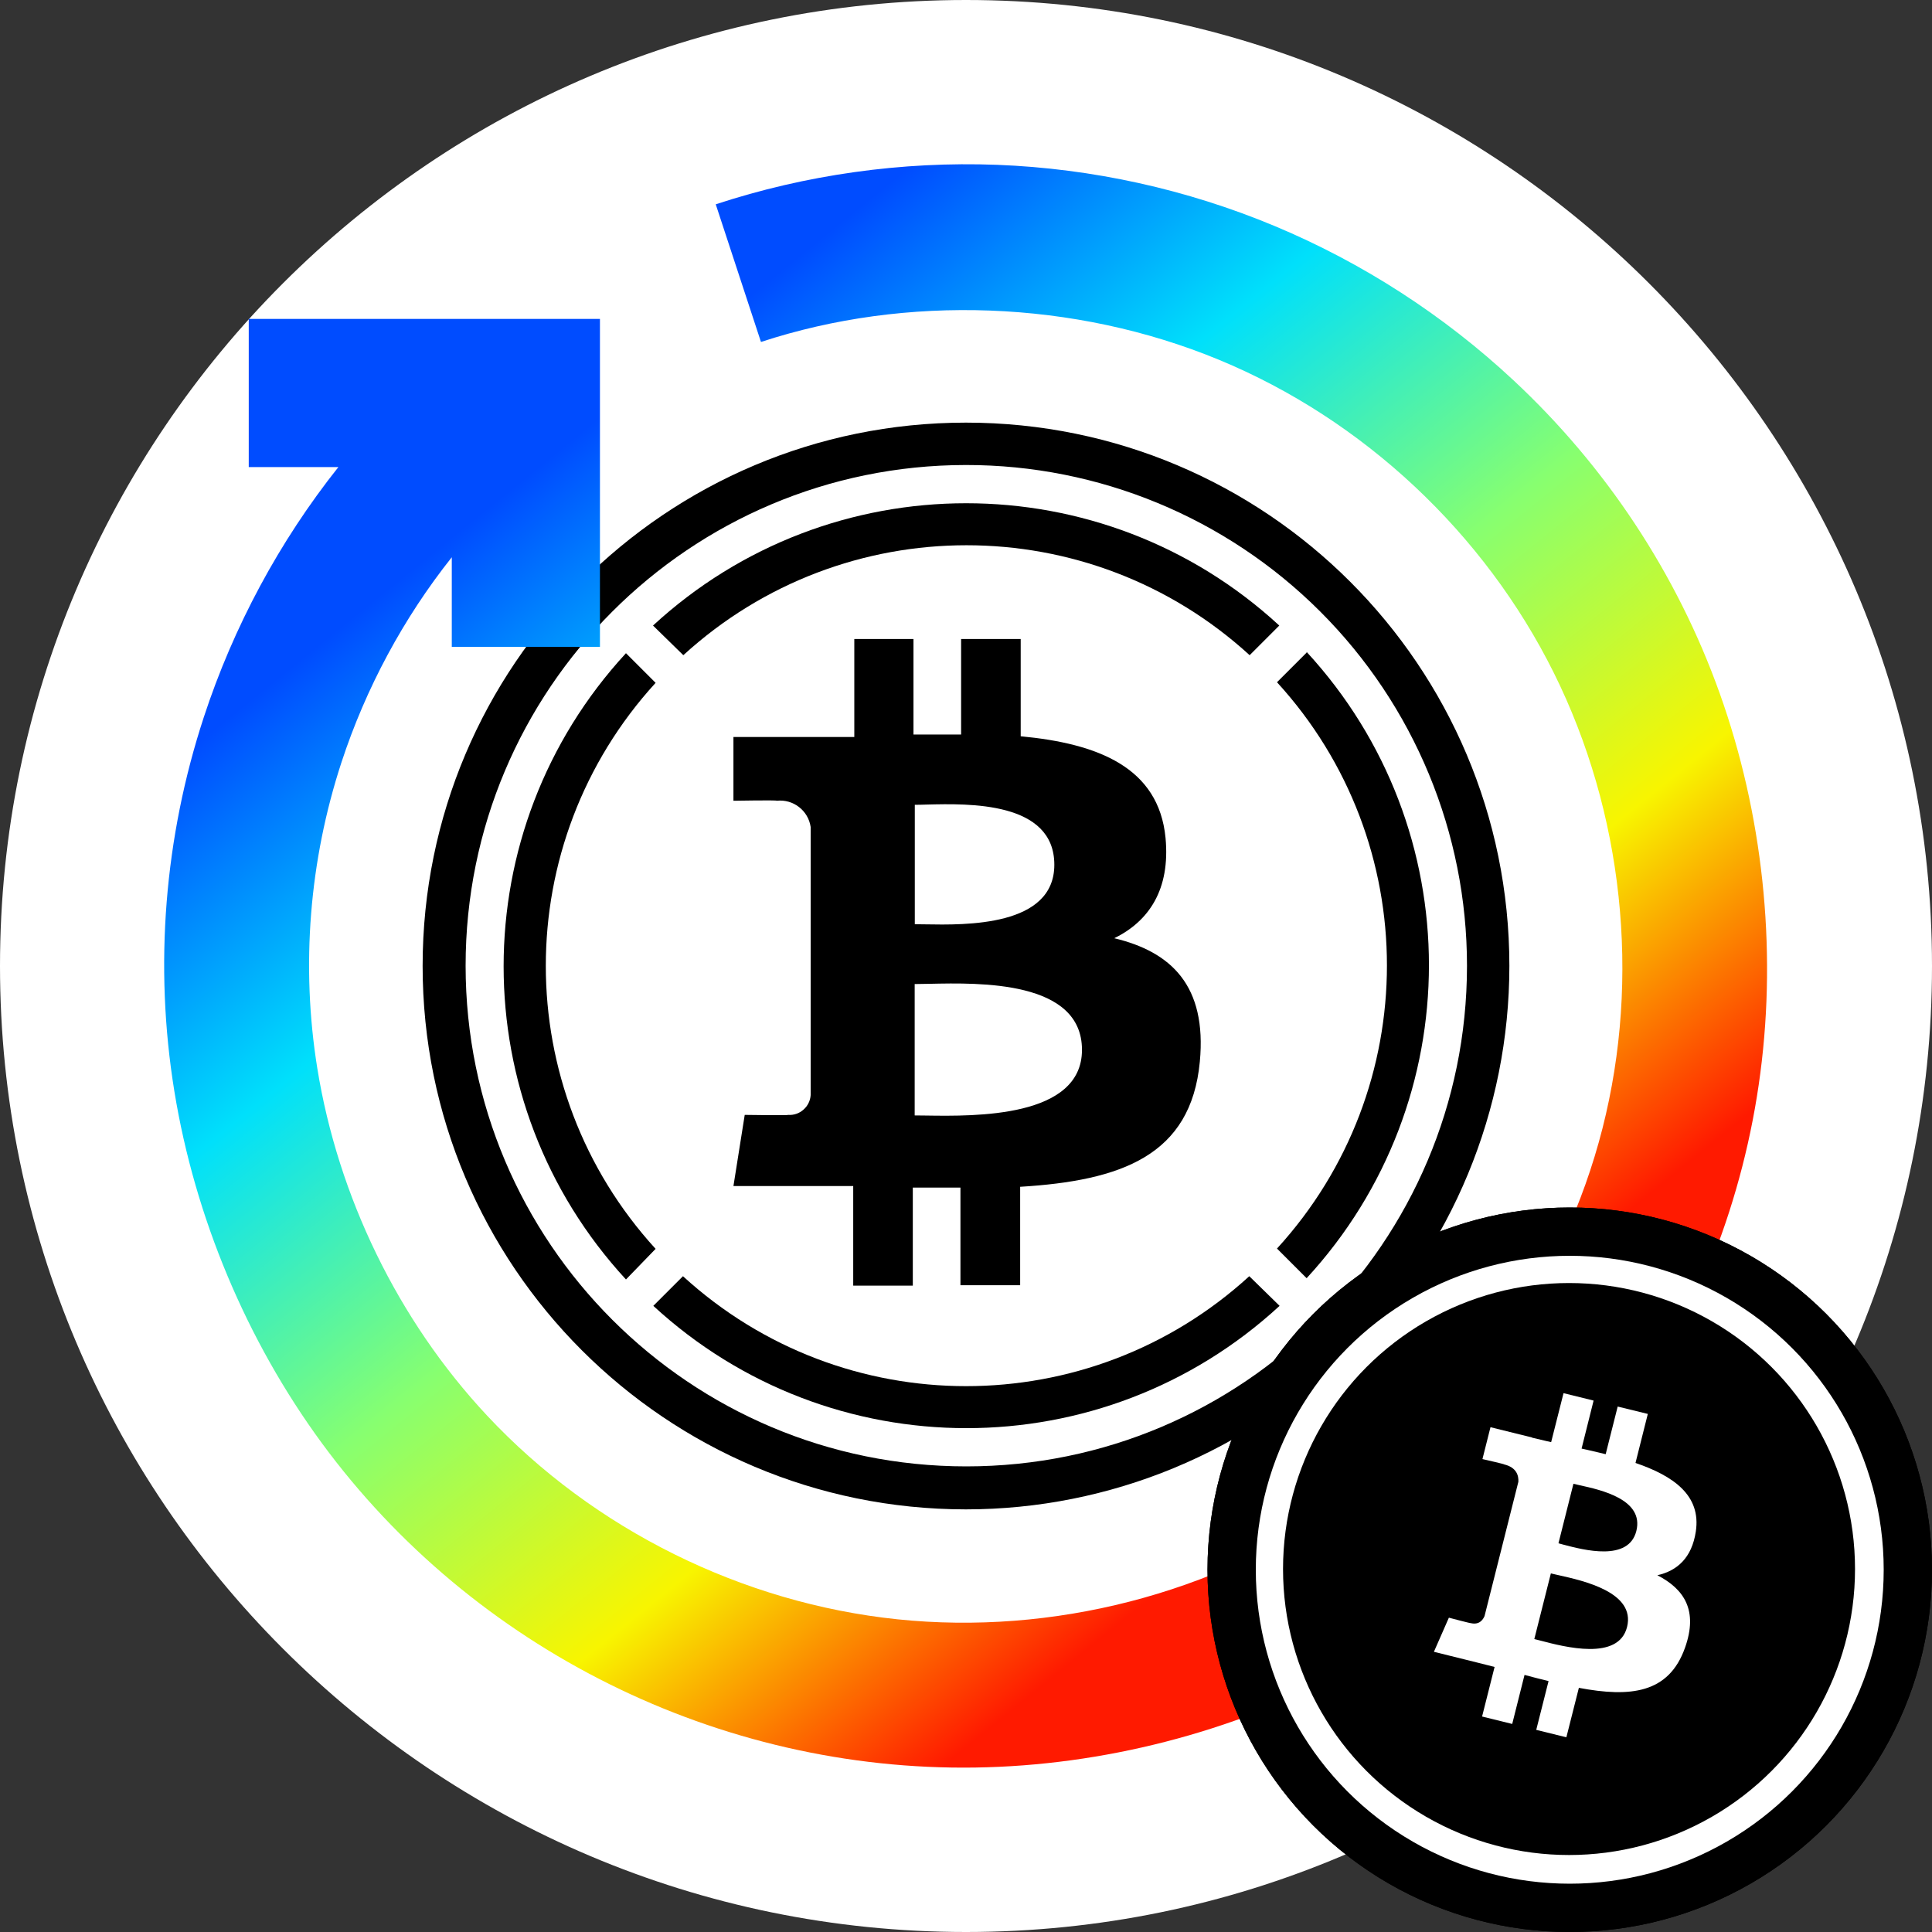 <svg width="32" height="32" viewBox="0 0 32 32" fill="none" xmlns="http://www.w3.org/2000/svg">
<rect x="0" y="0" width="32" height="32" fill="#333333" stroke="none"/>
<path fill-rule="evenodd" clip-rule="evenodd" d="M32 16C32 7.172 24.828 0 16 0C7.172 0 0 7.172 0 16C0 24.828 7.172 32 16 32C24.828 32 32 24.828 32 16Z" fill="white"/>
<circle cx="16" cy="16" r="8.719" fill="white"/>
<path fill-rule="evenodd" clip-rule="evenodd" d="M19.305 13.878C19.192 12.708 18.183 12.315 16.906 12.195V10.584H15.919V12.166H15.13V10.584H14.15V12.207H12.148V13.263C12.148 13.263 12.877 13.25 12.866 13.263C13.139 13.233 13.387 13.425 13.427 13.697V18.139C13.421 18.232 13.378 18.319 13.307 18.38C13.238 18.442 13.146 18.473 13.053 18.466C13.066 18.477 12.335 18.466 12.335 18.466L12.148 19.645H14.132V21.294H15.119V19.67H15.908V21.287H16.897V19.657C18.564 19.556 19.727 19.145 19.873 17.584C19.991 16.327 19.4 15.766 18.456 15.54C19.03 15.258 19.385 14.734 19.305 13.878ZM17.921 17.389C17.921 18.515 16.15 18.489 15.342 18.477H15.342C15.27 18.476 15.205 18.475 15.15 18.475V16.299C15.219 16.299 15.303 16.297 15.397 16.295C16.228 16.277 17.921 16.239 17.921 17.389ZM15.32 15.31C15.998 15.322 17.463 15.348 17.463 14.323C17.463 13.272 16.043 13.309 15.353 13.326C15.276 13.329 15.208 13.33 15.152 13.33V15.308C15.2 15.308 15.257 15.309 15.32 15.31Z" fill="black"/>
<path fill-rule="evenodd" clip-rule="evenodd" d="M7 15.999C7 20.97 11.028 24.999 15.998 25C18.386 25 20.676 24.052 22.364 22.364C24.052 20.676 25 18.386 25 15.998C24.999 11.028 20.97 7 15.999 7C11.029 7 7 11.029 7 15.999ZM7.712 15.998C7.71 11.419 11.419 7.705 15.998 7.702C18.2 7.7 20.311 8.573 21.868 10.13C23.425 11.686 24.299 13.797 24.298 15.998C24.296 20.577 20.584 24.288 16.005 24.288C11.426 24.288 7.714 20.577 7.712 15.998Z" fill="black"/>
<path d="M21.642 10.809L21.151 11.3C23.579 13.955 23.579 18.025 21.151 20.68L21.642 21.171C24.343 18.241 24.343 13.728 21.642 10.798V10.809Z" fill="black"/>
<path d="M11.318 10.852C13.974 8.424 18.043 8.424 20.698 10.852L21.189 10.361C18.259 7.66 13.746 7.66 10.816 10.361L11.318 10.852Z" fill="black"/>
<path d="M10.859 20.685C8.434 18.03 8.434 13.965 10.859 11.31L10.368 10.819C7.666 13.749 7.666 18.262 10.368 21.192L10.859 20.685Z" fill="black"/>
<path d="M20.692 21.138C18.036 23.566 13.967 23.566 11.312 21.138L10.821 21.629C13.751 24.33 18.264 24.33 21.194 21.629L20.692 21.138Z" fill="black"/>
<path fill-rule="evenodd" clip-rule="evenodd" d="M11.855 3.384C13.345 2.894 14.938 2.67 16.516 2.73C18.094 2.791 19.658 3.136 21.113 3.744C22.568 4.352 23.915 5.223 25.067 6.298C26.592 7.719 27.775 9.498 28.485 11.487C29.195 13.476 29.431 15.677 29.157 17.771C28.884 19.866 28.1 21.855 26.914 23.566C25.728 25.277 24.14 26.709 22.274 27.701C20.409 28.692 18.266 29.244 16.154 29.276C14.042 29.308 11.96 28.821 10.095 27.895C8.231 26.97 6.583 25.607 5.332 23.904C4.082 22.201 3.227 20.159 2.888 18.075C2.549 15.991 2.725 13.865 3.375 11.881C3.866 10.382 4.628 8.964 5.605 7.736H4.12V5.282H9.937V10.714H7.483V9.23C6.683 10.236 6.059 11.397 5.656 12.626C5.124 14.251 4.981 15.995 5.256 17.697C5.599 19.814 6.589 21.865 8.067 23.446C9.834 25.336 12.3 26.554 14.866 26.821C17.432 27.087 20.099 26.403 22.217 24.929C24.335 23.454 25.905 21.191 26.542 18.69C27.179 16.19 26.884 13.453 25.735 11.142C24.586 8.832 22.584 6.949 20.189 5.959C17.794 4.969 15.008 4.874 12.604 5.664L11.855 3.384Z" fill="url(#paint0_linear_1945_20022)"/>
<circle cx="26" cy="26" r="6" fill="black"/>
<circle cx="26" cy="26" r="6" fill="black"/>
<circle cx="26" cy="26" r="5.2" fill="white"/>
<circle cx="25.988" cy="25.988" r="4.737" fill="black"/>
<path fill-rule="evenodd" clip-rule="evenodd" d="M28.088 25.367C28.179 24.768 27.718 24.446 27.089 24.231L27.293 23.419L26.794 23.297L26.595 24.086C26.464 24.054 26.329 24.023 26.196 23.993L26.395 23.198L25.897 23.075L25.692 23.886L25.624 23.871C25.54 23.851 25.456 23.832 25.374 23.812L25.375 23.809L24.687 23.639L24.554 24.167L24.558 24.168C24.601 24.178 24.924 24.251 24.916 24.256C25.118 24.306 25.155 24.439 25.149 24.543L24.589 26.766C24.564 26.827 24.502 26.918 24.36 26.884C24.366 26.891 24.016 26.799 23.998 26.794L23.75 27.359L24.399 27.52C24.469 27.537 24.538 27.555 24.606 27.572L24.606 27.572C24.656 27.585 24.706 27.598 24.755 27.61L24.548 28.431L25.047 28.554L25.251 27.742C25.387 27.779 25.519 27.812 25.649 27.844L25.445 28.652L25.944 28.775L26.151 27.956C27.001 28.116 27.641 28.052 27.91 27.289C28.127 26.676 27.899 26.322 27.451 26.091C27.777 26.018 28.022 25.805 28.088 25.367ZM26.949 26.949C26.807 27.512 25.919 27.28 25.512 27.173C25.475 27.163 25.442 27.155 25.413 27.148L25.687 26.061C25.721 26.069 25.763 26.078 25.811 26.089C26.232 26.183 27.093 26.374 26.949 26.949ZM25.894 25.584C26.233 25.673 26.974 25.869 27.103 25.358C27.234 24.835 26.515 24.677 26.164 24.6C26.124 24.591 26.089 24.583 26.061 24.576L25.813 25.562C25.836 25.568 25.864 25.576 25.894 25.584Z" fill="white"/>
<defs>
<linearGradient id="paint0_linear_1945_20022" x1="2.043" y1="13.297" x2="15.222" y2="29.577" gradientUnits="userSpaceOnUse">
<stop stop-color="#004CFF"/>
<stop offset="0.252" stop-color="#00E0FB"/>
<stop offset="0.506" stop-color="#87FF70"/>
<stop offset="0.755" stop-color="#F8F500"/>
<stop offset="1" stop-color="#FF1A00"/>
</linearGradient>
</defs>
</svg>
